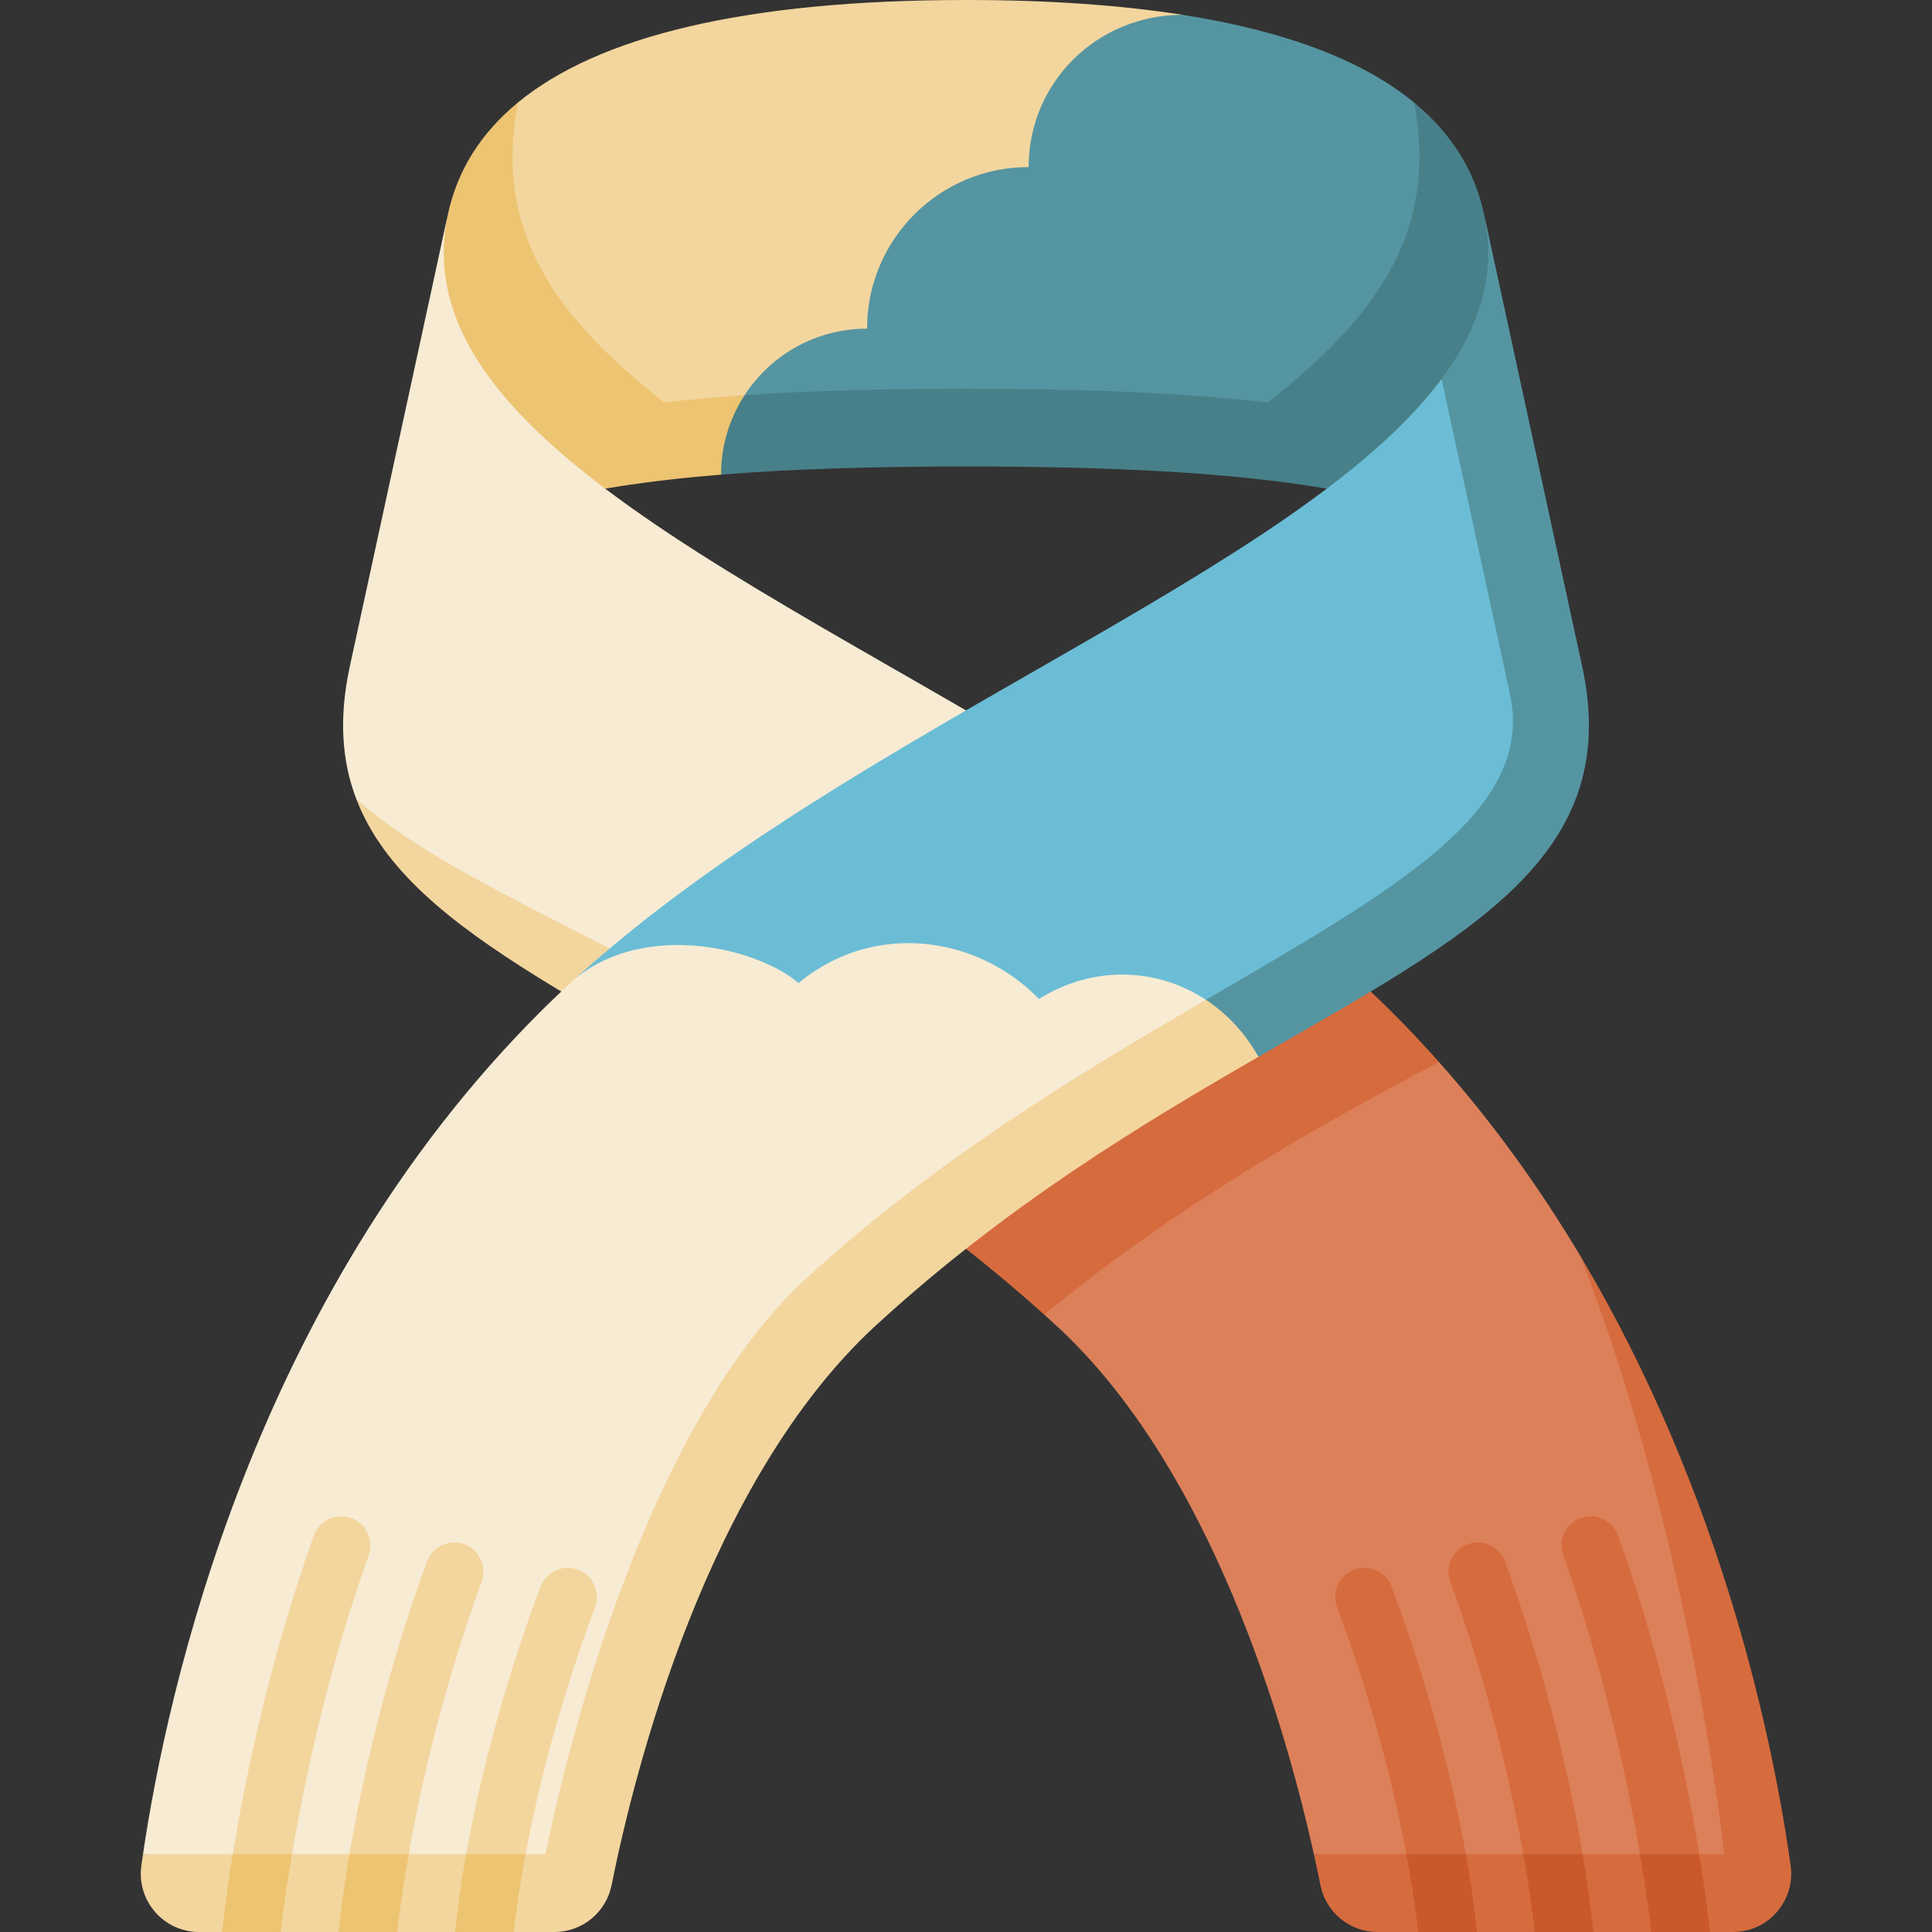 <svg id="Capa_1" enable-background="new 0 0 497 497" height="512" viewBox="0 0 497 497" width="512" xmlns="http://www.w3.org/2000/svg"><rect x="0" y="0" width="497" height="497" fill="#333333" stroke="none"/><g><path d="m160.89 113.535 24.598 8.565 118.691-118.292c-15.954-2.504-34.468-3.808-55.679-3.808-57.154 0-94.753 9.456-115.31 26.408-17.94 28.601-4.332 62.175 27.7 87.127z" fill="#f3d69e"/><path d="m185.488 122.1 6.054-20.449c-7.325.503-14.207 1.126-20.653 1.884-32.032-24.951-43.173-47.175-37.7-77.127-9.643 7.952-15.541 17.551-17.939 28.601 0 0-18.203 83.89-8.533 89.086 15.136-12.119 40.453-18.898 78.771-21.995z" fill="#edc472"/><path d="m264.613 42.977c-22.976 0-41.568 18.592-41.568 41.568-13.211 0-24.809 6.809-31.503 17.106l144.569 11.884c32.031-24.951 45.638-58.526 27.699-87.127-12.928-10.66-32.596-18.356-59.632-22.6-21.869.003-39.565 17.298-39.565 39.169z" fill="#5595a2"/><path d="m185.488 122.1c18.028-1.457 38.934-2.1 63.012-2.1 75.258 0 119.532 6.276 141.787 24.098 9.666-5.199-8.537-89.089-8.537-89.089-2.398-11.05-8.296-20.649-17.939-28.601 5.473 29.952-5.668 52.176-37.699 77.127-21.067-2.478-46.731-3.535-77.612-3.535-21.431 0-40.344.511-56.958 1.651-3.824 5.883-6.054 12.9-6.054 20.449z" fill="#488089"/><path d="m306.947 218.97c-89.732-61.415-205.286-101.336-191.697-163.961l-25.256 116.394c-2.86 13.181-2.088 24.26 1.625 34.037 15.591 25.571 72.225 48.433 126.074 82.704z" fill="#f7ebd4"/><path d="m306.947 218.97c-23.788 14.683-62.304 39.066-89.254 59.174-53.849-34.271-101.655-50.601-126.074-72.704 13.745 36.195 67.918 54.509 128.402 95.143l103.759-69.572c-5.48-4.109-11.103-8.119-16.833-12.041z" fill="#f3d69e"/><path d="m406.481 322.999c-10.172-17.047-22.169-33.902-36.311-49.803-65.991 0-101.541 33.113-101.541 64.999.996.896 1.993 1.787 2.987 2.7 40.033 36.755 59.033 102.984 66.38 136.105l114.544 10s-7.025-86.037-46.059-164.001z" fill="#dc805a"/><path d="m370.17 273.196c-31.18 16.54-66.758 36.335-101.541 64.999-16.225-14.588-32.634-26.88-48.608-37.612l103.759-69.572c12.376 9.28 24.01 19.065 34.435 29.49 4.149 4.15 8.126 8.389 11.955 12.695zm90.468 206.715c-4.194-29.956-17.032-94.694-54.158-156.912 28.719 73.645 37.06 154.001 37.06 154.001h-105.544c.648 2.922 1.207 5.591 1.681 7.955 1.403 7.009 7.557 12.045 14.705 12.045h10.44l6.027-10 9.053 10h14.9l6.074-10 9.013 10h14.893l6.098-10 8.999 10h5.906c9.116 0 16.118-8.059 14.853-17.089z" fill="#d66b3e"/><path d="m373.084 406.848c-1.416-3.893.592-8.196 4.485-9.612s8.197.593 9.612 4.485c11.072 30.446 16.938 57.561 19.939 75.279l-6.244 10-9.013-10c-3.022-17.091-8.653-42.308-18.779-70.152z" fill="#d66b3e"/><path d="m407.119 477c1.709 10.09 2.488 17.128 2.769 20h-15.087c-.39-3.538-1.263-10.519-2.939-20z" fill="#c95929"/><path d="m343.939 413.441c-1.446-3.882.528-8.201 4.409-9.647s8.201.528 9.646 4.409c10.641 28.559 16.214 52.678 19.092 68.797l-6.238 10-9.053-10c-2.892-15.411-8.216-37.687-17.856-63.559z" fill="#d66b3e"/><path d="m377.086 477c1.807 10.124 2.553 17.089 2.815 20h-15.079c-.364-3.463-1.223-10.394-3.026-20z" fill="#c95929"/><path d="m402.148 400.07c-1.387-3.903.652-8.191 4.555-9.579 3.901-1.385 8.191.653 9.579 4.556 11.489 32.324 17.695 62.627 20.846 81.953l-6.248 10-8.999-10c-3.188-18.824-9.176-47.227-19.733-76.93z" fill="#d66b3e"/><path d="m437.128 477c1.642 10.071 2.454 17.162 2.751 20h-15.097c-.414-3.588-1.308-10.596-2.9-20z" fill="#c95929"/><path d="m323.738 271.86c62.195-40.087 81.247-63.073 74.702-93.237l-27.604-81.128c-37.108 49.912-151.706 89.72-222.574 153.996z" fill="#6bbdd5"/><path d="m323.738 271.86c54.695-31.572 93.87-51.598 83.268-100.456l-25.256-116.395c3.321 15.303-1.073 29.25-10.913 42.486l17.604 81.128c6.545 30.164-29.795 50.32-78.23 78.572z" fill="#5595a2"/><path d="m216.384 334.895c31.46-28.885 93.826-77.7 93.826-77.7-12.56-8.273-28.968-8.953-42.938-.218-15.962-16.409-42.565-20.067-61.853-4.105-10.528-8.979-38.925-15.929-57.158-1.381-3.254 2.951-6.419 5.952-9.477 9.01-73.674 73.675-95.749 174.239-102.002 216.499l110.541 10c10.877-51.896 28.333-114.711 69.061-152.105z" fill="#f7ebd4"/><path d="m323.738 271.86c-3.47-6.193-8.148-11.121-13.528-14.665-31.957 18.641-69.176 40.804-102.826 71.7-43.565 39.999-63.5 130.322-67.061 148.105h-103.541c-.148 1-.29 1.978-.421 2.911-1.264 9.03 5.738 17.089 14.855 17.089h5.906l8.999-10 6.098 10h14.893l9.013-10 6.074 10h14.9l9.053-10 6.027 10h10.44c7.148 0 13.302-5.036 14.705-12.045 5.837-29.155 24.496-104.062 68.061-144.06 33.684-30.928 68.353-51.718 98.353-69.035z" fill="#f3d69e"/><path d="m123.916 406.848c1.416-3.893-.592-8.196-4.485-9.612s-8.197.593-9.612 4.485c-11.072 30.445-16.938 57.56-19.938 75.279l6.244 10 9.013-10c3.021-17.091 8.652-42.308 18.778-70.152z" fill="#f3d69e"/><path d="m89.881 477c-1.709 10.09-2.488 17.128-2.769 20h15.087c.39-3.538 1.263-10.519 2.939-20z" fill="#edc472"/><path d="m153.061 413.441c1.446-3.882-.528-8.201-4.409-9.647s-8.201.528-9.646 4.409c-10.641 28.559-16.214 52.678-19.092 68.797l6.238 10 9.053-10c2.892-15.411 8.216-37.687 17.856-63.559z" fill="#f3d69e"/><path d="m119.914 477c-1.807 10.124-2.553 17.089-2.815 20h15.079c.364-3.463 1.223-10.394 3.026-20z" fill="#edc472"/><path d="m94.852 400.07c1.387-3.903-.652-8.191-4.555-9.579-3.901-1.385-8.191.653-9.579 4.556-11.489 32.324-17.695 62.627-20.846 81.953l6.248 10 8.999-10c3.188-18.824 9.176-47.227 19.733-76.93z" fill="#f3d69e"/><path d="m59.872 477c-1.642 10.071-2.454 17.162-2.751 20h15.097c.414-3.588 1.308-10.596 2.9-20z" fill="#edc472"/></g></svg>
